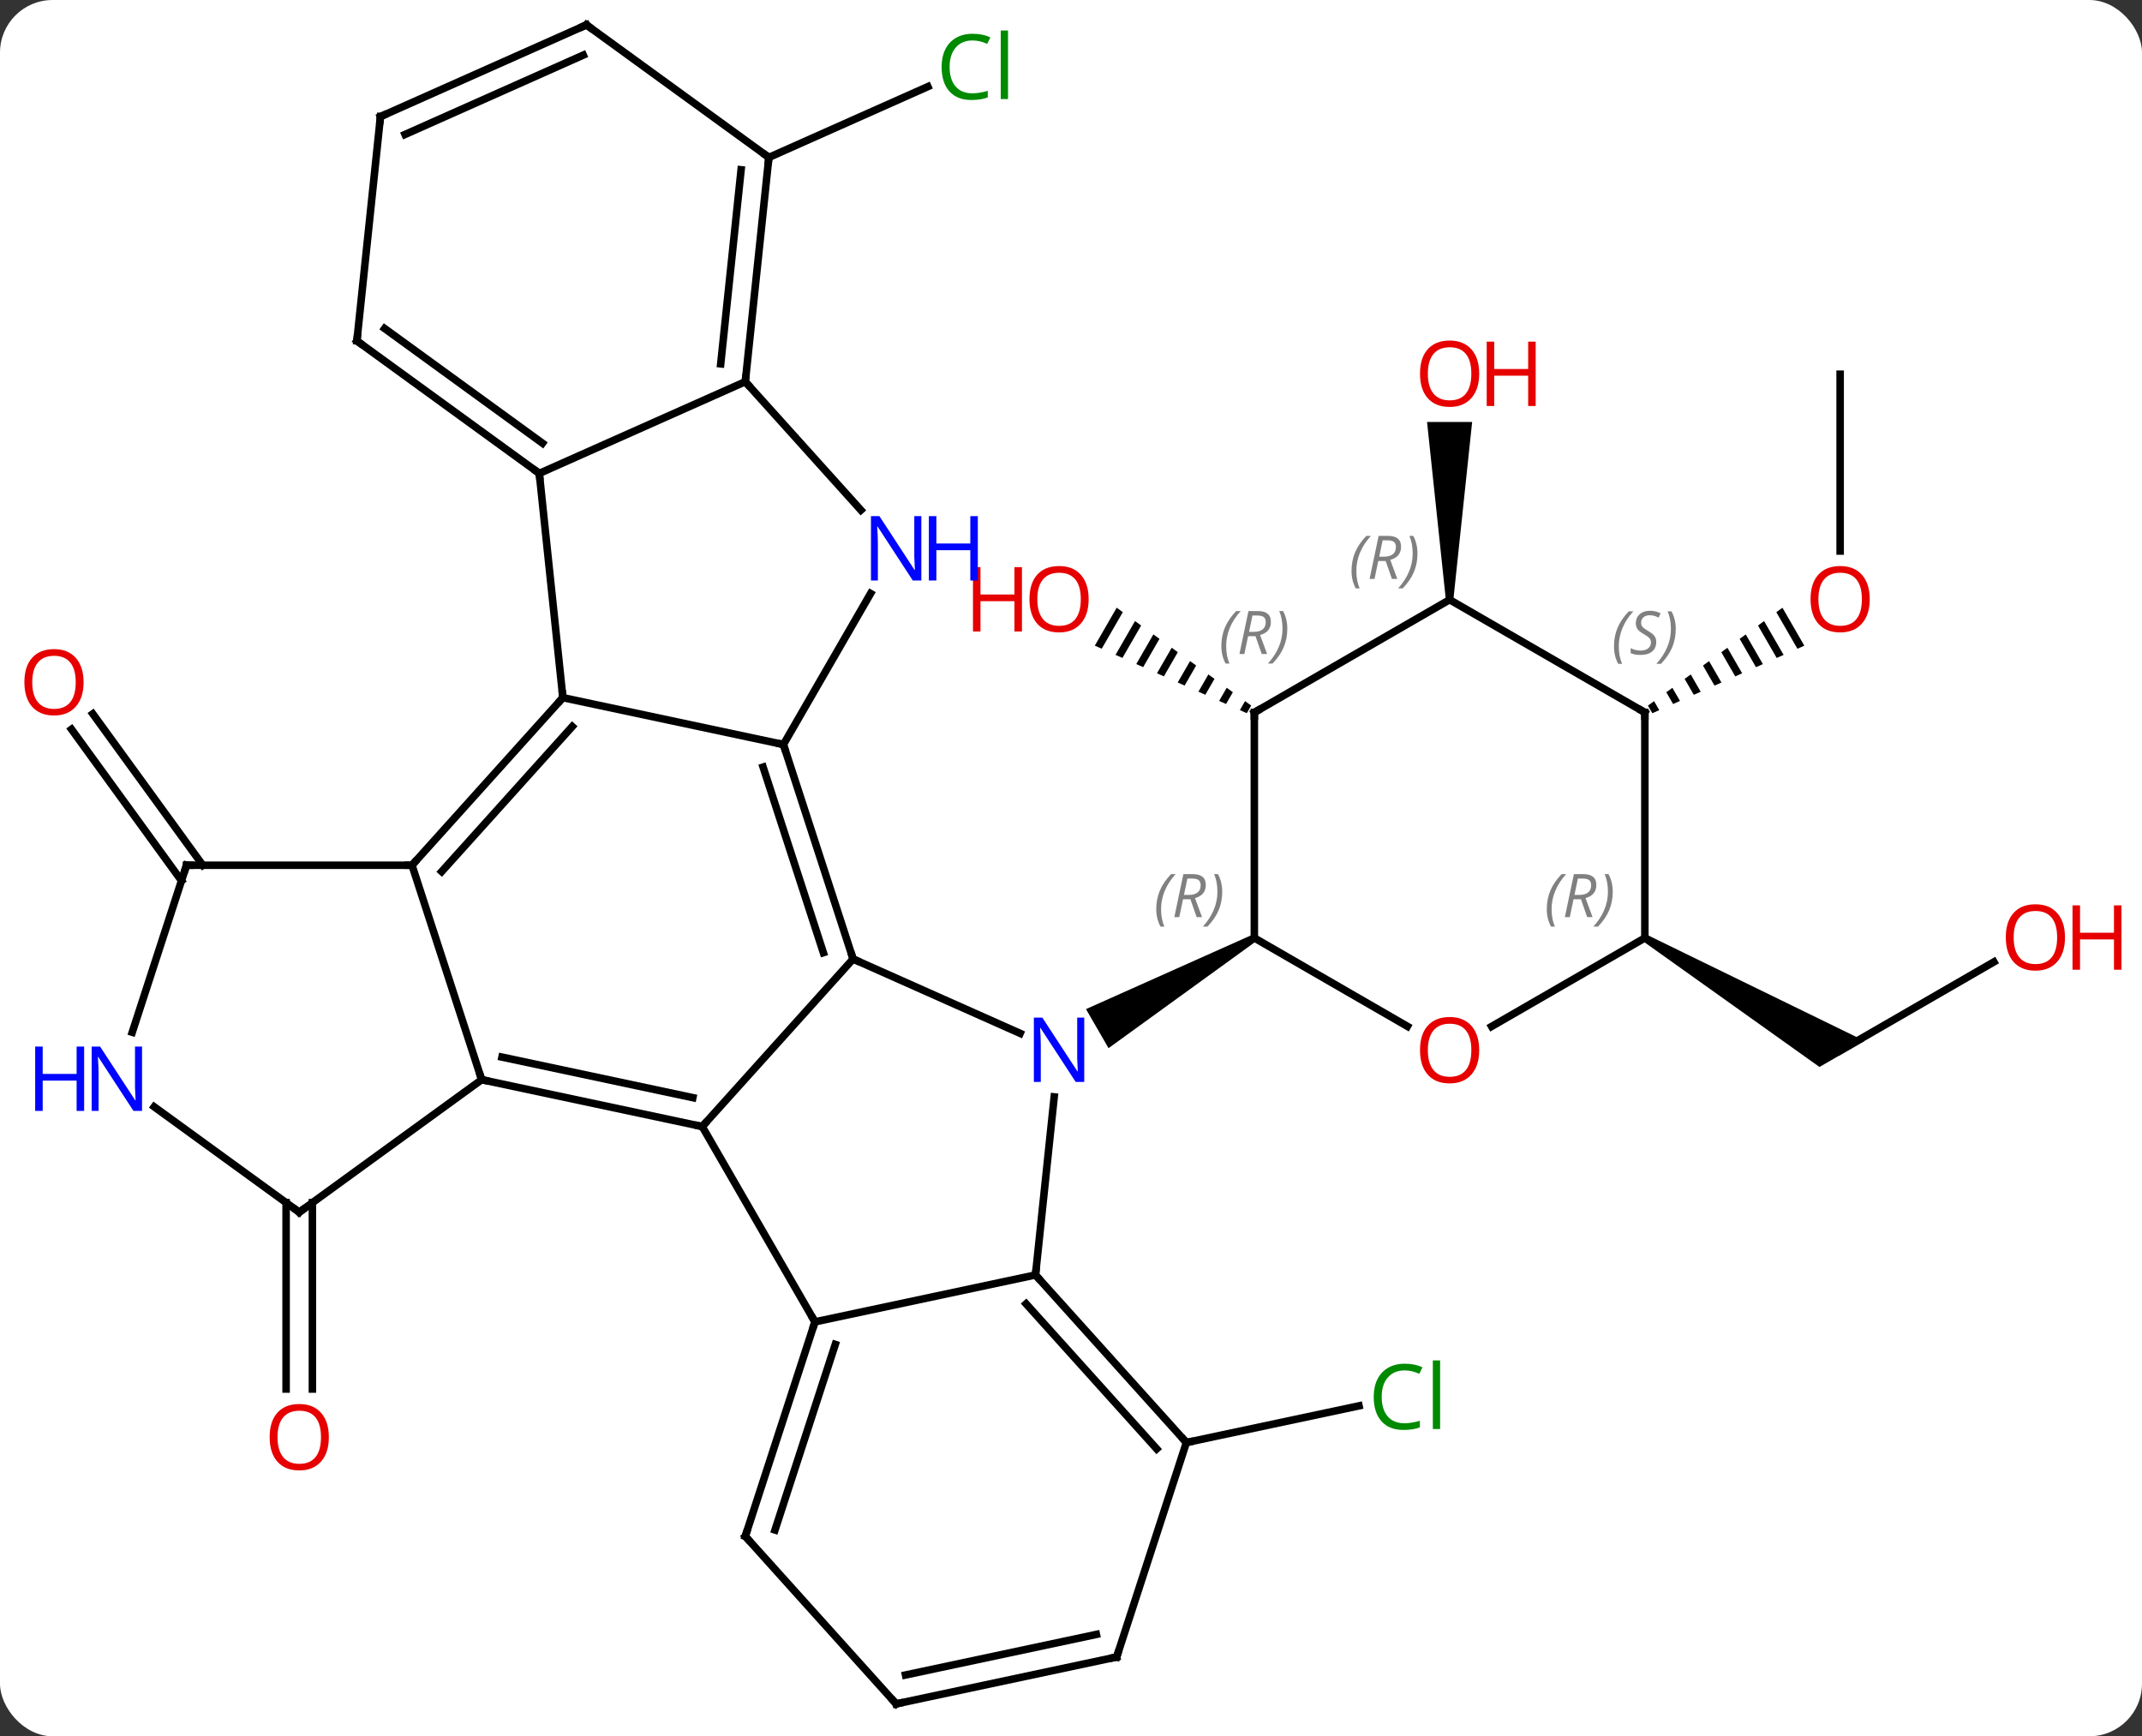 <svg width="285" viewBox="0 0 285 231" style="fill-opacity:1; color-rendering:auto; color-interpolation:auto; text-rendering:auto; stroke:black; stroke-linecap:square; stroke-miterlimit:10; shape-rendering:auto; stroke-opacity:1; fill:black; stroke-dasharray:none; font-weight:normal; stroke-width:1; font-family:'Open Sans'; font-style:normal; stroke-linejoin:miter; font-size:12; stroke-dashoffset:0; image-rendering:auto;" height="231" class="cas-substance-image" xmlns:xlink="http://www.w3.org/1999/xlink" xmlns="http://www.w3.org/2000/svg"><rect x="0" y="0" width="285" height="231" fill="#333333" stroke="none"/><svg class="cas-substance-single-component"><rect y="0" x="0" width="285" stroke="none" ry="7" rx="7" height="231" fill="white" class="cas-substance-group"/><svg y="0" x="0" width="285" viewBox="0 0 285 231" style="fill:black;" height="231" class="cas-substance-single-component-image"><svg><g><g transform="translate(139,115)" style="text-rendering:geometricPrecision; color-rendering:optimizeQuality; color-interpolation:linearRGB; stroke-linecap:butt; image-rendering:optimizeQuality;"><line y2="45.007" y1="69.801" x2="-97.433" x1="-97.433" style="fill:none;"/><line y2="45.007" y1="69.801" x2="-100.933" x1="-100.933" style="fill:none;"/><line y2="76.92" y1="72.038" x2="18.852" x1="41.821" style="fill:none;"/><path style="stroke:none;" d="M9.579 -34.149 L6.668 -29.101 L6.668 -29.101 L7.587 -28.692 L7.587 -28.692 L10.393 -33.557 L10.393 -33.557 L9.579 -34.149 ZM12.019 -32.374 L9.425 -27.875 L9.425 -27.875 L10.344 -27.467 L12.833 -31.782 L12.833 -31.782 L12.019 -32.374 ZM14.46 -30.598 L12.183 -26.65 L12.183 -26.65 L13.102 -26.241 L13.102 -26.241 L15.273 -30.007 L15.273 -30.007 L14.46 -30.598 ZM16.9 -28.823 L14.94 -25.424 L14.94 -25.424 L15.859 -25.016 L15.859 -25.016 L17.713 -28.232 L17.713 -28.232 L16.9 -28.823 ZM19.34 -27.048 L17.697 -24.199 L17.697 -24.199 L18.616 -23.79 L18.616 -23.79 L20.154 -26.456 L19.34 -27.048 ZM21.781 -25.273 L20.455 -22.973 L20.455 -22.973 L21.374 -22.565 L21.374 -22.565 L22.594 -24.681 L21.781 -25.273 ZM24.221 -23.498 L23.212 -21.748 L23.212 -21.748 L24.131 -21.339 L24.131 -21.339 L25.035 -22.906 L25.035 -22.906 L24.221 -23.498 ZM26.661 -21.723 L25.969 -20.522 L25.969 -20.522 L26.888 -20.114 L26.888 -20.114 L27.475 -21.131 L26.661 -21.723 Z"/><line y2="2.171" y1="-17.971" x2="-114.852" x1="-129.484" style="fill:none;"/><line y2="0.114" y1="-20.028" x2="-112.02" x1="-126.653" style="fill:none;"/><line y2="12.978" y1="24.789" x2="126.294" x1="105.837" style="fill:none;"/><path style="stroke:none;" d="M79.604 10.222 L80.104 9.356 L109.087 23.49 L103.087 26.954 Z"/><path style="stroke:none;" d="M54.374 -35.211 L53.374 -35.211 L50.874 -58.859 L56.874 -58.859 Z"/><line y2="-94.056" y1="-103.477" x2="-36.702" x1="-15.542" style="fill:none;"/><line y2="-65.211" y1="-41.688" x2="105.837" x1="105.837" style="fill:none;"/><path style="stroke:none;" d="M98.16 -34.145 L97.346 -33.553 L97.346 -33.553 L100.153 -28.686 L100.153 -28.686 L101.072 -29.095 L101.072 -29.095 L98.16 -34.145 ZM95.719 -32.369 L94.906 -31.777 L94.906 -31.777 L97.395 -27.461 L97.395 -27.461 L98.314 -27.869 L98.314 -27.869 L95.719 -32.369 ZM93.279 -30.594 L92.466 -30.002 L92.466 -30.002 L94.638 -26.236 L94.638 -26.236 L95.557 -26.644 L93.279 -30.594 ZM90.839 -28.818 L90.026 -28.227 L91.88 -25.011 L92.799 -25.419 L90.839 -28.818 ZM88.399 -27.043 L87.585 -26.451 L89.123 -23.785 L90.042 -24.194 L90.042 -24.194 L88.399 -27.043 ZM85.959 -25.267 L85.145 -24.676 L86.365 -22.56 L86.365 -22.56 L87.284 -22.968 L85.959 -25.267 ZM83.518 -23.492 L82.705 -22.9 L83.608 -21.335 L83.608 -21.335 L84.527 -21.743 L84.527 -21.743 L83.518 -23.492 ZM81.078 -21.717 L80.265 -21.125 L80.85 -20.11 L81.769 -20.518 L81.078 -21.717 Z"/><line y2="34.881" y1="12.588" x2="-45.567" x1="-25.494" style="fill:none;"/><line y2="22.483" y1="12.588" x2="-3.268" x1="-25.494" style="fill:none;"/><line y2="-15.945" y1="12.588" x2="-34.764" x1="-25.494" style="fill:none;"/><line y2="-12.942" y1="11.748" x2="-37.468" x1="-29.447" style="fill:none;"/><line y2="28.644" y1="34.881" x2="-74.913" x1="-45.567" style="fill:none;"/><line y2="25.641" y1="31.037" x2="-72.209" x1="-46.816" style="fill:none;"/><line y2="60.864" y1="34.881" x2="-30.567" x1="-45.567" style="fill:none;"/><line y2="54.624" y1="30.934" x2="-1.224" x1="1.265" style="fill:none;"/><path style="stroke:none;" d="M27.644 9.356 L28.144 10.222 L8.495 24.452 L5.495 19.256 Z"/><line y2="-22.182" y1="-15.945" x2="-64.11" x1="-34.764" style="fill:none;"/><line y2="-36.037" y1="-15.945" x2="-23.164" x1="-34.764" style="fill:none;"/><line y2="0.114" y1="28.644" x2="-84.183" x1="-74.913" style="fill:none;"/><line y2="46.278" y1="28.644" x2="-99.183" x1="-74.913" style="fill:none;"/><line y2="54.624" y1="60.864" x2="-1.224" x1="-30.567" style="fill:none;"/><line y2="89.394" y1="60.864" x2="-39.837" x1="-30.567" style="fill:none;"/><line y2="88.554" y1="63.867" x2="-35.884" x1="-27.863" style="fill:none;"/><line y2="76.92" y1="54.624" x2="18.852" x1="-1.224" style="fill:none;"/><line y2="77.76" y1="58.468" x2="14.899" x1="-2.473" style="fill:none;"/><line y2="0.114" y1="-22.182" x2="-84.183" x1="-64.11" style="fill:none;"/><line y2="0.954" y1="-18.338" x2="-80.23" x1="-62.861" style="fill:none;"/><line y2="-52.017" y1="-22.182" x2="-67.245" x1="-64.11" style="fill:none;"/><line y2="-64.218" y1="-47.133" x2="-39.837" x1="-24.454" style="fill:none;"/><line y2="0.114" y1="0.114" x2="-114.183" x1="-84.183" style="fill:none;"/><line y2="32.255" y1="46.278" x2="-118.483" x1="-99.183" style="fill:none;"/><line y2="111.69" y1="89.394" x2="-19.764" x1="-39.837" style="fill:none;"/><line y2="105.45" y1="76.92" x2="9.579" x1="18.852" style="fill:none;"/><line y2="-64.218" y1="-52.017" x2="-39.837" x1="-67.245" style="fill:none;"/><line y2="-69.651" y1="-52.017" x2="-91.515" x1="-67.245" style="fill:none;"/><line y2="-71.295" y1="-56.036" x2="-87.823" x1="-66.823" style="fill:none;"/><line y2="-94.056" y1="-64.218" x2="-36.702" x1="-39.837" style="fill:none;"/><line y2="-92.412" y1="-66.593" x2="-40.394" x1="-43.107" style="fill:none;"/><line y2="22.336" y1="0.114" x2="-121.403" x1="-114.183" style="fill:none;"/><line y2="105.45" y1="111.69" x2="9.579" x1="-19.764" style="fill:none;"/><line y2="102.447" y1="107.846" x2="6.875" x1="-18.515" style="fill:none;"/><line y2="-99.486" y1="-69.651" x2="-88.38" x1="-91.515" style="fill:none;"/><line y2="-111.69" y1="-94.056" x2="-60.972" x1="-36.702" style="fill:none;"/><line y2="-111.69" y1="-99.486" x2="-60.972" x1="-88.38" style="fill:none;"/><line y2="-107.671" y1="-97.111" x2="-61.394" x1="-85.11" style="fill:none;"/><line y2="21.548" y1="9.789" x2="48.26" x1="27.894" style="fill:none;"/><line y2="-20.211" y1="9.789" x2="27.894" x1="27.894" style="fill:none;"/><line y2="9.789" y1="21.563" x2="79.854" x1="59.462" style="fill:none;"/><line y2="-35.211" y1="-20.211" x2="53.874" x1="27.894" style="fill:none;"/><line y2="-20.211" y1="9.789" x2="79.854" x1="79.854" style="fill:none;"/><line y2="-20.211" y1="-35.211" x2="79.854" x1="53.874" style="fill:none;"/></g><g transform="translate(139,115)" style="fill:rgb(230,0,0); text-rendering:geometricPrecision; color-rendering:optimizeQuality; image-rendering:optimizeQuality; font-family:'Open Sans'; stroke:rgb(230,0,0); color-interpolation:linearRGB;"><path style="stroke:none;" d="M-95.246 76.208 Q-95.246 78.27 -96.285 79.45 Q-97.324 80.63 -99.167 80.63 Q-101.058 80.63 -102.089 79.466 Q-103.121 78.301 -103.121 76.192 Q-103.121 74.098 -102.089 72.95 Q-101.058 71.801 -99.167 71.801 Q-97.308 71.801 -96.277 72.973 Q-95.246 74.145 -95.246 76.208 ZM-102.074 76.208 Q-102.074 77.942 -101.331 78.848 Q-100.589 79.755 -99.167 79.755 Q-97.746 79.755 -97.019 78.856 Q-96.292 77.958 -96.292 76.208 Q-96.292 74.473 -97.019 73.583 Q-97.746 72.692 -99.167 72.692 Q-100.589 72.692 -101.331 73.591 Q-102.074 74.489 -102.074 76.208 Z"/><path style="fill:rgb(0,138,0); stroke:none;" d="M47.886 67.324 Q46.48 67.324 45.66 68.261 Q44.84 69.199 44.84 70.839 Q44.84 72.511 45.629 73.433 Q46.418 74.355 47.871 74.355 Q48.777 74.355 49.918 74.027 L49.918 74.902 Q49.027 75.246 47.73 75.246 Q45.84 75.246 44.808 74.089 Q43.777 72.933 43.777 70.824 Q43.777 69.496 44.269 68.503 Q44.761 67.511 45.699 66.972 Q46.636 66.433 47.902 66.433 Q49.246 66.433 50.261 66.917 L49.84 67.777 Q48.855 67.324 47.886 67.324 ZM52.613 75.121 L51.644 75.121 L51.644 65.996 L52.613 65.996 L52.613 75.121 Z"/><path style="stroke:none;" d="M5.848 -35.281 Q5.848 -33.219 4.809 -32.039 Q3.77 -30.859 1.927 -30.859 Q0.036 -30.859 -0.995 -32.023 Q-2.026 -33.188 -2.026 -35.297 Q-2.026 -37.391 -0.995 -38.539 Q0.036 -39.688 1.927 -39.688 Q3.786 -39.688 4.817 -38.516 Q5.848 -37.344 5.848 -35.281 ZM-0.98 -35.281 Q-0.98 -33.547 -0.237 -32.641 Q0.505 -31.734 1.927 -31.734 Q3.349 -31.734 4.075 -32.633 Q4.802 -33.531 4.802 -35.281 Q4.802 -37.016 4.075 -37.906 Q3.349 -38.797 1.927 -38.797 Q0.505 -38.797 -0.237 -37.898 Q-0.98 -37 -0.98 -35.281 Z"/><path style="stroke:none;" d="M-3.026 -30.984 L-4.027 -30.984 L-4.027 -35.016 L-8.542 -35.016 L-8.542 -30.984 L-9.542 -30.984 L-9.542 -39.547 L-8.542 -39.547 L-8.542 -35.906 L-4.027 -35.906 L-4.027 -39.547 L-3.026 -39.547 L-3.026 -30.984 Z"/><path style="stroke:none;" d="M-127.879 -24.229 Q-127.879 -22.167 -128.919 -20.987 Q-129.958 -19.807 -131.801 -19.807 Q-133.692 -19.807 -134.723 -20.971 Q-135.755 -22.136 -135.755 -24.245 Q-135.755 -26.339 -134.723 -27.487 Q-133.692 -28.636 -131.801 -28.636 Q-129.942 -28.636 -128.911 -27.464 Q-127.879 -26.292 -127.879 -24.229 ZM-134.708 -24.229 Q-134.708 -22.495 -133.965 -21.589 Q-133.223 -20.682 -131.801 -20.682 Q-130.38 -20.682 -129.653 -21.581 Q-128.926 -22.479 -128.926 -24.229 Q-128.926 -25.964 -129.653 -26.854 Q-130.38 -27.745 -131.801 -27.745 Q-133.223 -27.745 -133.965 -26.846 Q-134.708 -25.948 -134.708 -24.229 Z"/><path style="stroke:none;" d="M135.755 9.719 Q135.755 11.781 134.715 12.961 Q133.676 14.141 131.833 14.141 Q129.942 14.141 128.911 12.976 Q127.879 11.812 127.879 9.703 Q127.879 7.609 128.911 6.461 Q129.942 5.312 131.833 5.312 Q133.692 5.312 134.723 6.484 Q135.755 7.656 135.755 9.719 ZM128.926 9.719 Q128.926 11.453 129.669 12.359 Q130.411 13.266 131.833 13.266 Q133.255 13.266 133.981 12.367 Q134.708 11.469 134.708 9.719 Q134.708 7.984 133.981 7.094 Q133.255 6.203 131.833 6.203 Q130.411 6.203 129.669 7.101 Q128.926 8 128.926 9.719 Z"/><path style="stroke:none;" d="M143.27 14.016 L142.27 14.016 L142.27 9.984 L137.755 9.984 L137.755 14.016 L136.755 14.016 L136.755 5.453 L137.755 5.453 L137.755 9.094 L142.27 9.094 L142.27 5.453 L143.27 5.453 L143.27 14.016 Z"/><path style="stroke:none;" d="M57.812 -65.281 Q57.812 -63.219 56.772 -62.039 Q55.733 -60.859 53.89 -60.859 Q51.999 -60.859 50.968 -62.023 Q49.937 -63.188 49.937 -65.297 Q49.937 -67.391 50.968 -68.539 Q51.999 -69.688 53.89 -69.688 Q55.749 -69.688 56.78 -68.516 Q57.812 -67.344 57.812 -65.281 ZM50.983 -65.281 Q50.983 -63.547 51.726 -62.641 Q52.468 -61.734 53.89 -61.734 Q55.312 -61.734 56.038 -62.633 Q56.765 -63.531 56.765 -65.281 Q56.765 -67.016 56.038 -67.906 Q55.312 -68.797 53.89 -68.797 Q52.468 -68.797 51.726 -67.898 Q50.983 -67 50.983 -65.281 Z"/><path style="stroke:none;" d="M65.327 -60.984 L64.327 -60.984 L64.327 -65.016 L59.812 -65.016 L59.812 -60.984 L58.812 -60.984 L58.812 -69.547 L59.812 -69.547 L59.812 -65.906 L64.327 -65.906 L64.327 -69.547 L65.327 -69.547 L65.327 -60.984 Z"/><path style="fill:rgb(0,138,0); stroke:none;" d="M-9.606 -109.616 Q-11.012 -109.616 -11.832 -108.679 Q-12.652 -107.741 -12.652 -106.101 Q-12.652 -104.429 -11.863 -103.507 Q-11.074 -102.585 -9.621 -102.585 Q-8.715 -102.585 -7.574 -102.913 L-7.574 -102.038 Q-8.465 -101.695 -9.762 -101.695 Q-11.652 -101.695 -12.684 -102.851 Q-13.715 -104.007 -13.715 -106.116 Q-13.715 -107.445 -13.223 -108.437 Q-12.731 -109.429 -11.793 -109.968 Q-10.856 -110.507 -9.59 -110.507 Q-8.246 -110.507 -7.231 -110.023 L-7.652 -109.163 Q-8.637 -109.616 -9.606 -109.616 ZM-4.879 -101.82 L-5.848 -101.82 L-5.848 -110.945 L-4.879 -110.945 L-4.879 -101.82 Z"/><path style="stroke:none;" d="M109.775 -35.281 Q109.775 -33.219 108.735 -32.039 Q107.696 -30.859 105.853 -30.859 Q103.962 -30.859 102.931 -32.023 Q101.9 -33.188 101.9 -35.297 Q101.9 -37.391 102.931 -38.539 Q103.962 -39.688 105.853 -39.688 Q107.712 -39.688 108.743 -38.516 Q109.775 -37.344 109.775 -35.281 ZM102.946 -35.281 Q102.946 -33.547 103.689 -32.641 Q104.431 -31.734 105.853 -31.734 Q107.275 -31.734 108.001 -32.633 Q108.728 -33.531 108.728 -35.281 Q108.728 -37.016 108.001 -37.906 Q107.275 -38.797 105.853 -38.797 Q104.431 -38.797 103.689 -37.898 Q102.946 -37 102.946 -35.281 Z"/></g><g transform="translate(139,115)" style="stroke-linecap:butt; text-rendering:geometricPrecision; color-rendering:optimizeQuality; image-rendering:optimizeQuality; font-family:'Open Sans'; color-interpolation:linearRGB; stroke-miterlimit:5;"><path style="fill:none;" d="M-25.648 12.113 L-25.494 12.588 L-25.037 12.791"/><path style="fill:none;" d="M-46.056 34.777 L-45.567 34.881 L-45.232 34.509"/><path style="fill:rgb(0,5,255); stroke:none;" d="M5.263 28.945 L4.122 28.945 L-0.566 21.758 L-0.612 21.758 Q-0.519 23.023 -0.519 24.07 L-0.519 28.945 L-1.441 28.945 L-1.441 20.383 L-0.316 20.383 L4.356 27.539 L4.403 27.539 Q4.403 27.383 4.356 26.523 Q4.309 25.664 4.325 25.289 L4.325 20.383 L5.263 20.383 L5.263 28.945 Z"/><path style="fill:none;" d="M-34.609 -15.47 L-34.764 -15.945 L-35.253 -16.049"/><path style="fill:none;" d="M-74.424 28.748 L-74.913 28.644 L-75.067 28.169"/><path style="fill:none;" d="M-30.721 61.34 L-30.567 60.864 L-30.817 60.431"/><path style="fill:none;" d="M-0.889 54.996 L-1.224 54.624 L-1.172 54.127"/><path style="fill:none;" d="M-64.445 -21.81 L-64.11 -22.182 L-64.162 -22.679"/><path style="fill:rgb(0,5,255); stroke:none;" d="M-16.412 -37.769 L-17.553 -37.769 L-22.241 -44.956 L-22.287 -44.956 Q-22.194 -43.691 -22.194 -42.644 L-22.194 -37.769 L-23.116 -37.769 L-23.116 -46.331 L-21.991 -46.331 L-17.319 -39.175 L-17.272 -39.175 Q-17.272 -39.331 -17.319 -40.191 Q-17.366 -41.05 -17.35 -41.425 L-17.35 -46.331 L-16.412 -46.331 L-16.412 -37.769 Z"/><path style="fill:rgb(0,5,255); stroke:none;" d="M-8.897 -37.769 L-9.897 -37.769 L-9.897 -41.8 L-14.412 -41.8 L-14.412 -37.769 L-15.412 -37.769 L-15.412 -46.331 L-14.412 -46.331 L-14.412 -42.691 L-9.897 -42.691 L-9.897 -46.331 L-8.897 -46.331 L-8.897 -37.769 Z"/><path style="fill:none;" d="M-83.849 -0.258 L-84.183 0.114 L-84.683 0.114"/><path style="fill:none;" d="M-98.778 45.984 L-99.183 46.278 L-99.588 45.984"/><path style="fill:none;" d="M-39.682 88.918 L-39.837 89.394 L-39.502 89.766"/><path style="fill:none;" d="M18.517 76.548 L18.852 76.92 L19.341 76.816"/><path style="fill:none;" d="M-67.65 -52.311 L-67.245 -52.017 L-67.193 -51.52"/><path style="fill:none;" d="M-39.785 -64.715 L-39.837 -64.218 L-39.502 -63.846"/><path style="fill:none;" d="M-113.683 0.114 L-114.183 0.114 L-114.338 0.59"/><path style="fill:rgb(0,5,255); stroke:none;" d="M-120.101 32.8 L-121.242 32.8 L-125.93 25.613 L-125.976 25.613 Q-125.883 26.878 -125.883 27.925 L-125.883 32.8 L-126.805 32.8 L-126.805 24.238 L-125.68 24.238 L-121.008 31.394 L-120.961 31.394 Q-120.961 31.238 -121.008 30.378 Q-121.055 29.519 -121.039 29.144 L-121.039 24.238 L-120.101 24.238 L-120.101 32.8 Z"/><path style="fill:rgb(0,5,255); stroke:none;" d="M-127.805 32.8 L-128.805 32.8 L-128.805 28.769 L-133.32 28.769 L-133.32 32.8 L-134.32 32.8 L-134.32 24.238 L-133.32 24.238 L-133.32 27.878 L-128.805 27.878 L-128.805 24.238 L-127.805 24.238 L-127.805 32.8 Z"/><path style="fill:none;" d="M-20.099 111.318 L-19.764 111.69 L-19.275 111.586"/><path style="fill:none;" d="M9.734 104.975 L9.579 105.45 L9.09 105.554"/><path style="fill:none;" d="M-91.111 -69.357 L-91.515 -69.651 L-91.463 -70.148"/><path style="fill:none;" d="M-36.754 -93.559 L-36.702 -94.056 L-37.106 -94.35"/><path style="fill:none;" d="M-88.432 -98.989 L-88.38 -99.486 L-87.923 -99.689"/><path style="fill:none;" d="M-60.568 -111.396 L-60.972 -111.69 L-61.429 -111.487"/></g><g transform="translate(139,115)" style="stroke-linecap:butt; font-size:8.4px; fill:gray; text-rendering:geometricPrecision; image-rendering:optimizeQuality; color-rendering:optimizeQuality; font-family:'Open Sans'; font-style:italic; stroke:gray; color-interpolation:linearRGB; stroke-miterlimit:5;"><path style="stroke:none;" d="M14.845 5.953 Q14.845 4.625 15.314 3.5 Q15.783 2.375 16.814 1.297 L17.423 1.297 Q16.454 2.359 15.97 3.531 Q15.486 4.703 15.486 5.938 Q15.486 7.266 15.923 8.281 L15.408 8.281 Q14.845 7.25 14.845 5.953 ZM18.405 4.641 L17.905 7.016 L17.249 7.016 L18.452 1.297 L19.702 1.297 Q21.436 1.297 21.436 2.734 Q21.436 4.094 19.999 4.484 L20.936 7.016 L20.218 7.016 L19.39 4.641 L18.405 4.641 ZM18.983 1.891 Q18.593 3.812 18.53 4.062 L19.186 4.062 Q19.936 4.062 20.343 3.734 Q20.749 3.406 20.749 2.781 Q20.749 2.312 20.491 2.102 Q20.233 1.891 19.64 1.891 L18.983 1.891 ZM23.622 3.641 Q23.622 4.969 23.146 6.102 Q22.669 7.234 21.654 8.281 L21.044 8.281 Q22.982 6.125 22.982 3.641 Q22.982 2.312 22.544 1.297 L23.06 1.297 Q23.622 2.359 23.622 3.641 Z"/></g><g transform="translate(139,115)" style="stroke-linecap:butt; fill:rgb(230,0,0); text-rendering:geometricPrecision; color-rendering:optimizeQuality; image-rendering:optimizeQuality; font-family:'Open Sans'; stroke:rgb(230,0,0); color-interpolation:linearRGB; stroke-miterlimit:5;"><path style="stroke:none;" d="M57.812 24.719 Q57.812 26.781 56.772 27.961 Q55.733 29.141 53.89 29.141 Q51.999 29.141 50.968 27.977 Q49.937 26.812 49.937 24.703 Q49.937 22.609 50.968 21.461 Q51.999 20.312 53.89 20.312 Q55.749 20.312 56.78 21.484 Q57.812 22.656 57.812 24.719 ZM50.983 24.719 Q50.983 26.453 51.726 27.359 Q52.468 28.266 53.89 28.266 Q55.312 28.266 56.038 27.367 Q56.765 26.469 56.765 24.719 Q56.765 22.984 56.038 22.094 Q55.312 21.203 53.89 21.203 Q52.468 21.203 51.726 22.102 Q50.983 23 50.983 24.719 Z"/><path style="fill:none; stroke:black;" d="M27.894 -19.711 L27.894 -20.211 L28.327 -20.461"/></g><g transform="translate(139,115)" style="stroke-linecap:butt; font-size:8.4px; fill:gray; text-rendering:geometricPrecision; image-rendering:optimizeQuality; color-rendering:optimizeQuality; font-family:'Open Sans'; font-style:italic; stroke:gray; color-interpolation:linearRGB; stroke-miterlimit:5;"><path style="stroke:none;" d="M23.505 -29.047 Q23.505 -30.375 23.974 -31.5 Q24.443 -32.625 25.474 -33.703 L26.083 -33.703 Q25.114 -32.641 24.63 -31.469 Q24.146 -30.297 24.146 -29.063 Q24.146 -27.734 24.583 -26.719 L24.068 -26.719 Q23.505 -27.75 23.505 -29.047 ZM27.065 -30.359 L26.565 -27.984 L25.909 -27.984 L27.112 -33.703 L28.362 -33.703 Q30.096 -33.703 30.096 -32.266 Q30.096 -30.906 28.659 -30.516 L29.596 -27.984 L28.878 -27.984 L28.049 -30.359 L27.065 -30.359 ZM27.643 -33.109 Q27.253 -31.188 27.19 -30.938 L27.846 -30.938 Q28.596 -30.938 29.003 -31.266 Q29.409 -31.594 29.409 -32.219 Q29.409 -32.688 29.151 -32.898 Q28.893 -33.109 28.299 -33.109 L27.643 -33.109 ZM32.282 -31.359 Q32.282 -30.031 31.806 -28.898 Q31.329 -27.766 30.314 -26.719 L29.704 -26.719 Q31.642 -28.875 31.642 -31.359 Q31.642 -32.688 31.204 -33.703 L31.72 -33.703 Q32.282 -32.641 32.282 -31.359 Z"/><path style="stroke:none;" d="M66.805 5.953 Q66.805 4.625 67.274 3.5 Q67.743 2.375 68.774 1.297 L69.383 1.297 Q68.414 2.359 67.93 3.531 Q67.446 4.703 67.446 5.938 Q67.446 7.266 67.883 8.281 L67.368 8.281 Q66.805 7.25 66.805 5.953 ZM70.365 4.641 L69.865 7.016 L69.209 7.016 L70.412 1.297 L71.662 1.297 Q73.396 1.297 73.396 2.734 Q73.396 4.094 71.959 4.484 L72.896 7.016 L72.178 7.016 L71.35 4.641 L70.365 4.641 ZM70.943 1.891 Q70.553 3.812 70.49 4.062 L71.146 4.062 Q71.896 4.062 72.303 3.734 Q72.709 3.406 72.709 2.781 Q72.709 2.312 72.451 2.102 Q72.193 1.891 71.6 1.891 L70.943 1.891 ZM75.582 3.641 Q75.582 4.969 75.106 6.102 Q74.629 7.234 73.614 8.281 L73.004 8.281 Q74.942 6.125 74.942 3.641 Q74.942 2.312 74.504 1.297 L75.02 1.297 Q75.582 2.359 75.582 3.641 Z"/><path style="stroke:none;" d="M40.825 -39.047 Q40.825 -40.375 41.294 -41.5 Q41.763 -42.625 42.794 -43.703 L43.403 -43.703 Q42.434 -42.641 41.95 -41.469 Q41.466 -40.297 41.466 -39.063 Q41.466 -37.734 41.903 -36.719 L41.388 -36.719 Q40.825 -37.75 40.825 -39.047 ZM44.385 -40.359 L43.885 -37.984 L43.229 -37.984 L44.432 -43.703 L45.682 -43.703 Q47.416 -43.703 47.416 -42.266 Q47.416 -40.906 45.979 -40.516 L46.916 -37.984 L46.198 -37.984 L45.37 -40.359 L44.385 -40.359 ZM44.963 -43.109 Q44.573 -41.188 44.51 -40.938 L45.166 -40.938 Q45.916 -40.938 46.323 -41.266 Q46.729 -41.594 46.729 -42.219 Q46.729 -42.688 46.471 -42.899 Q46.213 -43.109 45.62 -43.109 L44.963 -43.109 ZM49.602 -41.359 Q49.602 -40.031 49.126 -38.899 Q48.649 -37.766 47.634 -36.719 L47.024 -36.719 Q48.962 -38.875 48.962 -41.359 Q48.962 -42.688 48.524 -43.703 L49.04 -43.703 Q49.602 -42.641 49.602 -41.359 Z"/><path style="fill:none; stroke:black;" d="M79.854 -19.711 L79.854 -20.211 L79.421 -20.461"/><path style="stroke:none;" d="M75.746 -29.008 Q75.746 -30.336 76.215 -31.461 Q76.683 -32.586 77.715 -33.664 L78.324 -33.664 Q77.355 -32.602 76.871 -31.43 Q76.386 -30.258 76.386 -29.023 Q76.386 -27.695 76.824 -26.68 L76.308 -26.68 Q75.746 -27.711 75.746 -29.008 ZM81.368 -29.602 Q81.368 -28.773 80.821 -28.32 Q80.275 -27.867 79.275 -27.867 Q78.868 -27.867 78.556 -27.922 Q78.243 -27.977 77.962 -28.117 L77.962 -28.773 Q78.587 -28.445 79.29 -28.445 Q79.915 -28.445 80.29 -28.742 Q80.665 -29.039 80.665 -29.555 Q80.665 -29.867 80.462 -30.094 Q80.259 -30.32 79.696 -30.648 Q79.103 -30.977 78.876 -31.305 Q78.65 -31.633 78.65 -32.086 Q78.65 -32.82 79.165 -33.281 Q79.681 -33.742 80.525 -33.742 Q80.9 -33.742 81.236 -33.664 Q81.571 -33.586 81.946 -33.414 L81.681 -32.82 Q81.431 -32.977 81.111 -33.063 Q80.79 -33.148 80.525 -33.148 Q79.993 -33.148 79.673 -32.875 Q79.353 -32.602 79.353 -32.133 Q79.353 -31.93 79.423 -31.781 Q79.493 -31.633 79.634 -31.5 Q79.775 -31.367 80.196 -31.117 Q80.759 -30.773 80.962 -30.578 Q81.165 -30.383 81.267 -30.148 Q81.368 -29.914 81.368 -29.602 ZM83.963 -31.32 Q83.963 -29.992 83.486 -28.859 Q83.01 -27.727 81.994 -26.68 L81.385 -26.68 Q83.322 -28.836 83.322 -31.32 Q83.322 -32.648 82.885 -33.664 L83.4 -33.664 Q83.963 -32.602 83.963 -31.32 Z"/></g></g></svg></svg></svg></svg>